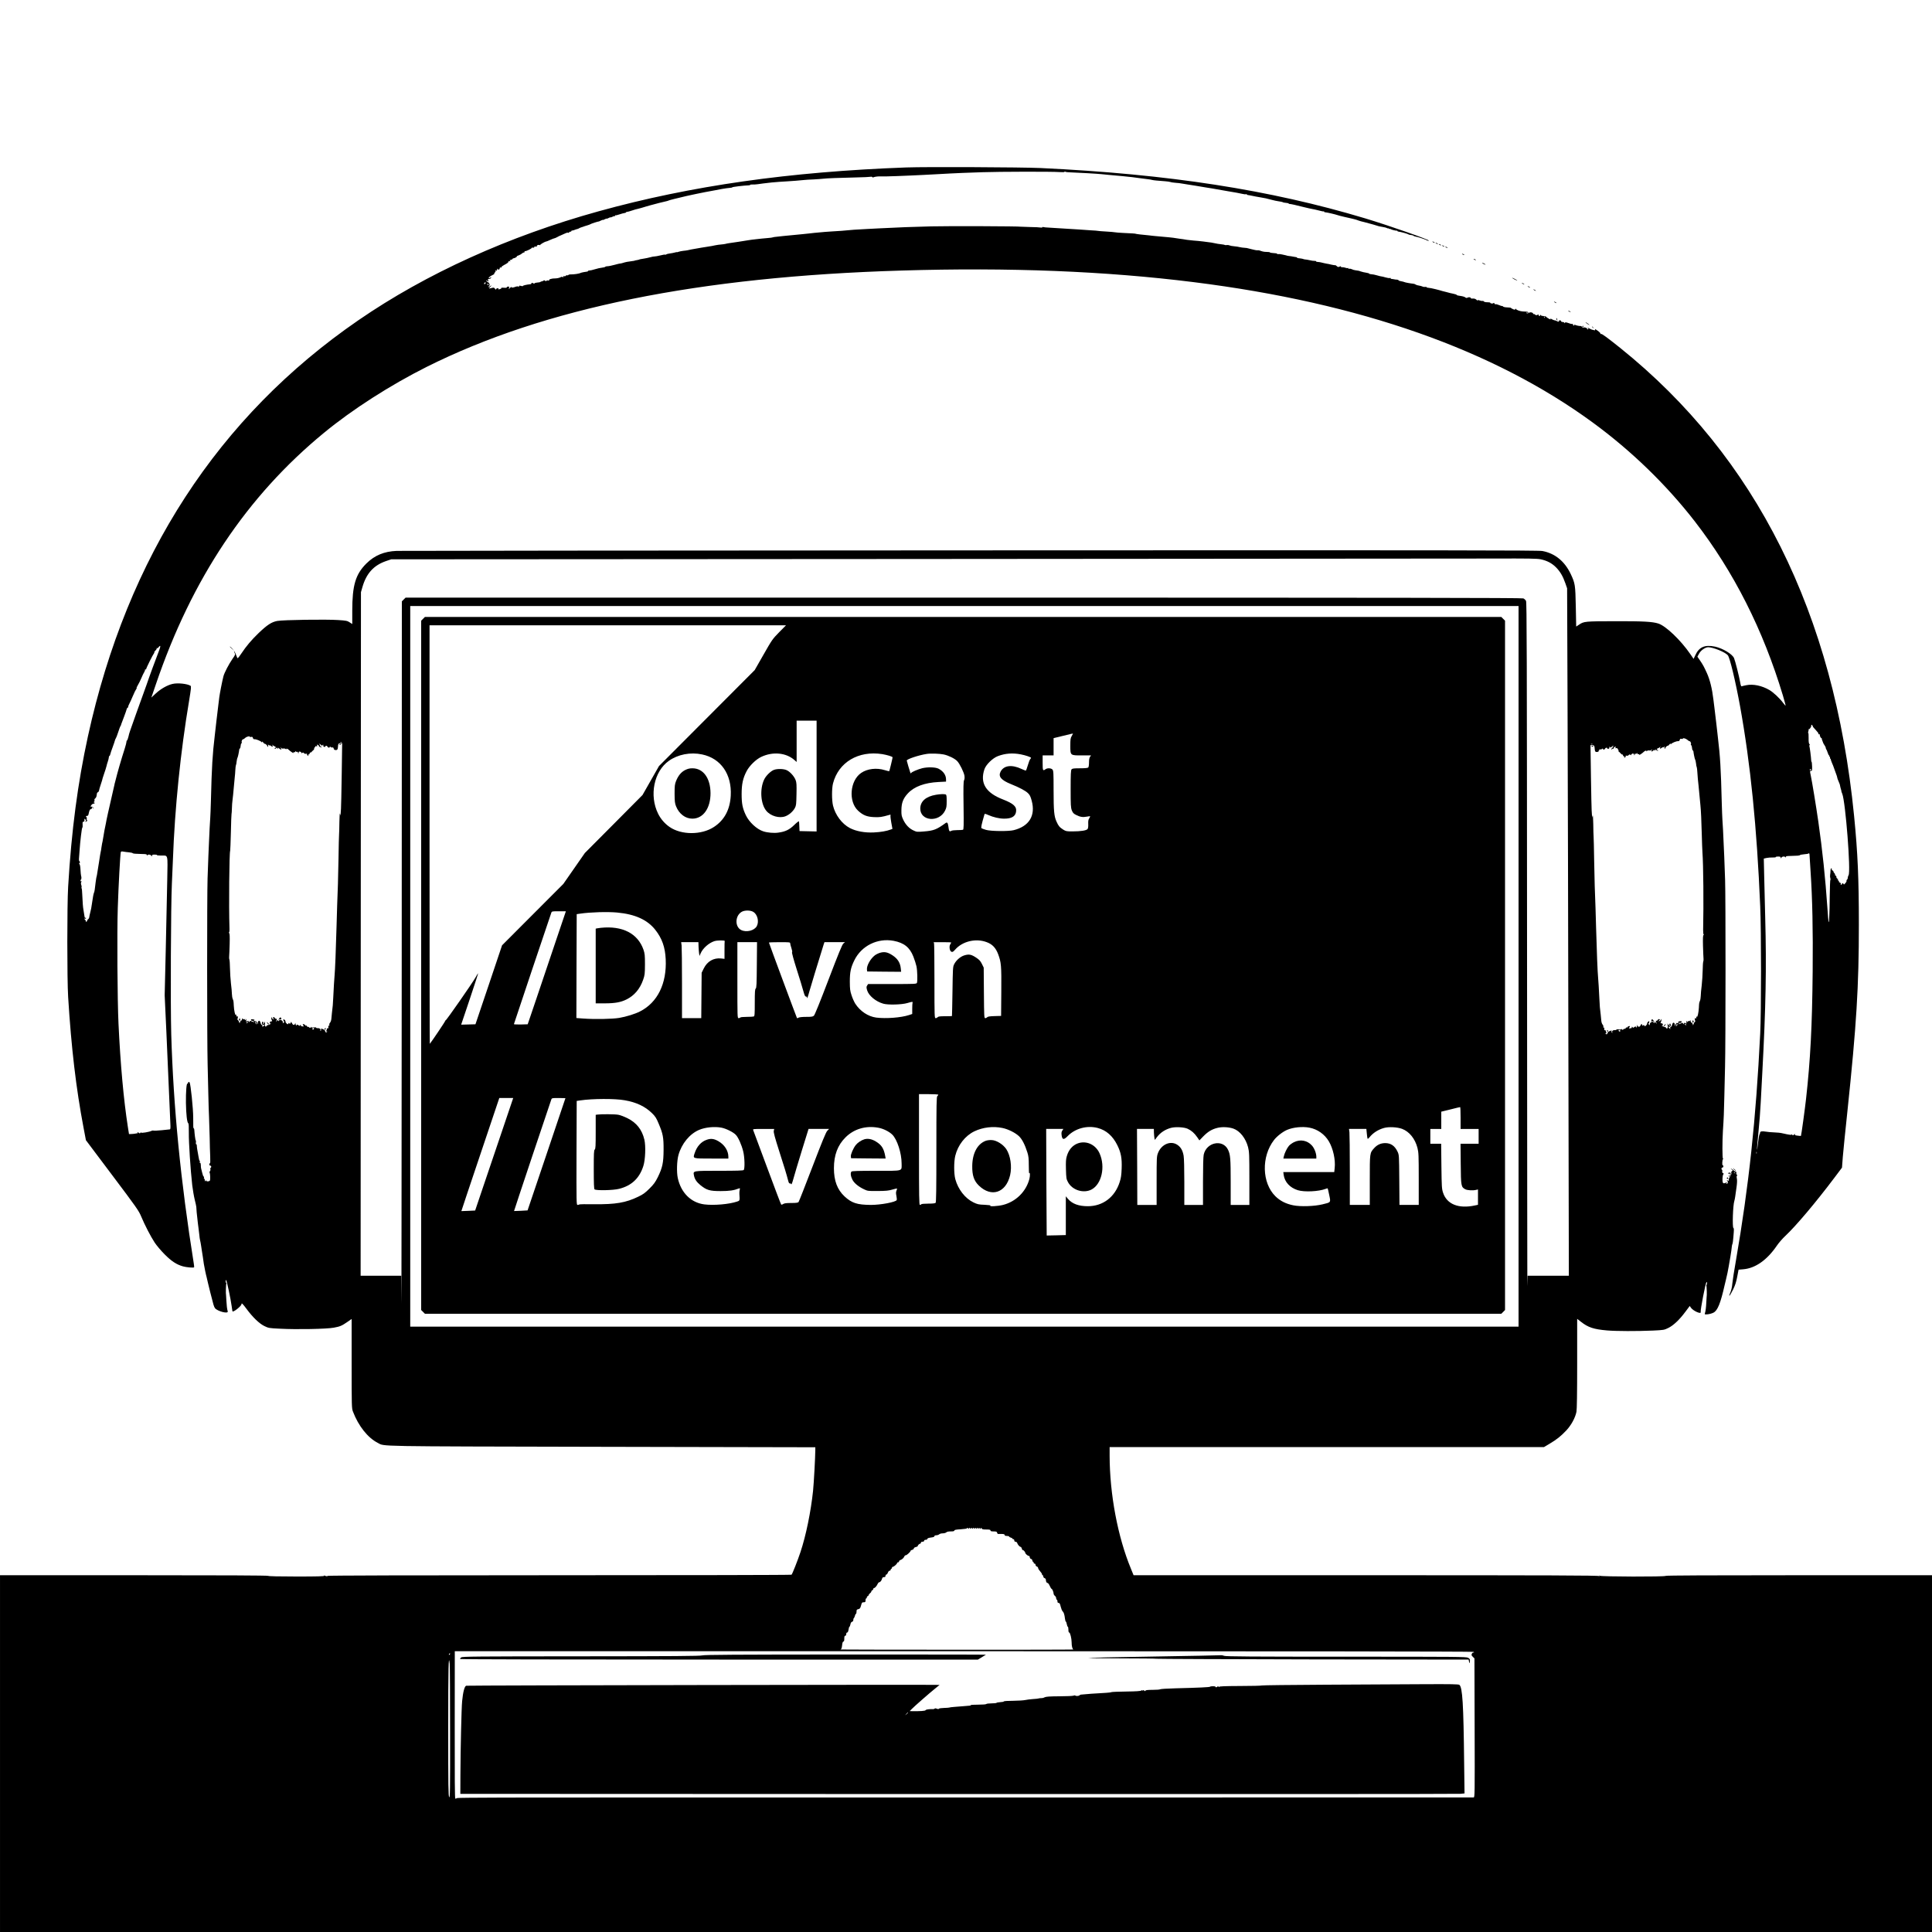<?xml version="1.0" standalone="no"?>
<!DOCTYPE svg PUBLIC "-//W3C//DTD SVG 20010904//EN"
 "http://www.w3.org/TR/2001/REC-SVG-20010904/DTD/svg10.dtd">
<svg version="1.0" xmlns="http://www.w3.org/2000/svg"
 width="3000pt" height="3000pt" viewBox="0 0 3000 3000"
 preserveAspectRatio="xMidYMid meet">
<g transform="translate(0,3000) scale(0.1,-0.1)"
fill="#000000" stroke="none">
<path d="M14075 27400 c-1814 -66 -3346 -284 -4780 -681 -1395 -386 -2679
-968 -3729 -1691 -2178 -1497 -3591 -3671 -4201 -6463 -158 -725 -255 -1458
-307 -2335 -17 -286 -17 -1432 0 -1710 49 -791 123 -1419 239 -2030 l37 -195
409 -544 c377 -501 412 -551 449 -640 55 -132 147 -310 210 -406 29 -44 97
-125 153 -181 107 -108 186 -160 286 -188 52 -15 164 -25 173 -15 2 2 0 29 -5
59 -203 1268 -317 2431 -350 3560 -13 448 -6 2011 10 2340 5 113 13 279 16
370 29 799 118 1678 252 2473 30 184 34 220 22 228 -50 32 -200 48 -280 29
-82 -19 -182 -76 -259 -147 l-70 -65 70 205 c557 1640 1414 2922 2608 3904
443 365 1033 743 1599 1027 1828 914 4225 1401 7373 1495 1671 51 3171 -9
4535 -180 2590 -324 4658 -1052 6200 -2182 598 -438 1141 -965 1581 -1532 605
-781 1063 -1686 1370 -2709 24 -82 43 -151 40 -153 -2 -2 -19 18 -39 44 -49
67 -152 164 -211 198 -118 69 -254 97 -361 75 -33 -7 -65 -14 -71 -17 -8 -3
-16 20 -23 64 -16 90 -76 329 -95 374 -26 62 -175 152 -294 178 -163 34 -252
-6 -312 -143 l-22 -47 -50 73 c-149 217 -381 439 -498 476 -91 29 -232 37
-665 36 -473 -1 -490 -2 -566 -54 l-44 -29 -6 307 c-7 340 -10 362 -78 507
-94 199 -244 322 -440 359 -62 12 -1416 13 -8879 10 -4844 -2 -8854 -6 -8912
-8 -196 -8 -344 -70 -471 -196 -168 -167 -219 -338 -219 -733 l0 -207 -40 26
c-36 24 -54 28 -177 36 -186 13 -856 3 -948 -14 -89 -17 -156 -61 -289 -188
-112 -108 -190 -200 -270 -320 -45 -66 -57 -79 -62 -64 -16 45 -43 104 -49
104 -3 0 1 -12 8 -27 13 -25 12 -30 -31 -91 -57 -81 -129 -219 -143 -275 -20
-79 -57 -269 -64 -325 -3 -32 -10 -86 -15 -122 -5 -36 -18 -148 -30 -250 -11
-102 -23 -201 -25 -220 -35 -292 -47 -484 -60 -1015 -3 -115 -8 -232 -10 -260
-2 -27 -7 -102 -10 -165 -3 -63 -7 -162 -10 -220 -6 -122 -11 -249 -22 -560
-9 -260 -9 -2510 1 -2890 3 -140 8 -349 11 -465 2 -115 7 -275 11 -355 3 -80
8 -224 10 -320 1 -96 5 -226 8 -288 3 -70 1 -110 -4 -107 -6 4 -10 -3 -10 -14
0 -12 7 -21 15 -21 17 0 21 -25 5 -35 -5 -3 -7 -12 -3 -20 3 -9 0 -22 -7 -30
-6 -8 -9 -19 -5 -25 9 -15 12 -108 4 -122 -4 -6 -19 -12 -32 -12 -14 -1 -23 2
-21 6 3 4 1 8 -5 8 -5 0 -12 -6 -14 -12 -3 -7 -6 0 -6 15 -1 16 -5 26 -10 23
-5 -4 -7 3 -4 14 3 11 1 20 -4 20 -6 0 -16 26 -23 58 -8 31 -15 64 -18 72 -2
8 -4 32 -4 52 -1 22 -5 35 -11 31 -6 -4 -8 2 -5 15 4 12 3 20 -2 17 -4 -2 -13
30 -19 73 -7 42 -15 88 -18 102 -3 14 -6 39 -7 57 0 17 -5 29 -10 26 -5 -3 -7
8 -4 26 2 17 1 31 -2 31 -6 0 -19 98 -23 165 0 11 -4 22 -9 25 -8 6 -8 9 -8
165 0 141 -39 519 -56 547 -9 14 -24 9 -24 -8 0 -8 -4 -13 -9 -10 -15 10 -26
-126 -24 -299 3 -176 17 -305 36 -317 8 -4 10 -55 9 -150 -2 -145 26 -573 53
-813 9 -71 26 -173 39 -225 13 -52 24 -102 24 -110 -1 -19 11 -144 18 -195 3
-22 5 -47 6 -55 0 -8 4 -40 9 -70 4 -30 11 -82 14 -115 3 -33 7 -67 10 -75 5
-19 14 -66 20 -109 3 -19 7 -46 9 -60 3 -14 10 -60 16 -101 6 -41 13 -88 15
-105 8 -50 34 -177 44 -209 5 -17 14 -58 21 -91 12 -53 52 -212 84 -331 6 -23
17 -48 24 -57 43 -51 211 -93 198 -49 -11 36 -17 90 -21 167 -2 44 -4 82 -5
85 -6 17 -2 169 5 180 5 7 4 11 -1 8 -5 -4 -9 7 -10 24 -1 18 2 26 8 20 10
-10 71 -296 84 -397 4 -33 9 -63 10 -67 1 -5 2 -13 3 -18 3 -29 141 79 141
110 0 24 20 4 80 -77 95 -128 195 -225 275 -264 64 -31 72 -33 243 -41 259
-14 725 -5 835 16 99 18 124 29 215 92 l62 43 0 -692 c0 -670 1 -694 20 -745
86 -226 231 -408 386 -487 113 -57 -117 -53 3475 -61 l3319 -7 0 -41 c-1 -116
-22 -507 -35 -635 -34 -324 -110 -696 -196 -953 -42 -127 -125 -337 -138 -350
-4 -5 -1628 -8 -3610 -8 -2252 0 -3600 -4 -3596 -10 6 -10 -28 -6 -47 6 -7 4
-8 3 -4 -4 5 -9 -102 -12 -428 -12 -279 0 -437 4 -441 10 -4 7 -710 10 -2086
10 l-2079 0 0 -2770 0 -2770 15000 0 15000 0 0 2770 0 2770 -2064 0 c-1366 0
-2067 -3 -2071 -10 -10 -16 -1007 -13 -1024 2 -11 11 -12 10 -6 -2 6 -12 5
-13 -6 -3 -10 10 -748 13 -3620 13 l-3607 0 -40 98 c-206 496 -331 1160 -332
1760 l0 132 3373 0 3372 0 84 50 c115 68 179 120 262 208 77 82 139 196 158
290 7 35 11 285 11 748 l0 695 58 -45 c113 -89 199 -117 407 -135 139 -12 465
-13 712 -2 167 8 174 9 239 41 79 39 172 126 266 253 l66 88 20 -29 c36 -49
160 -104 150 -65 -7 28 74 449 90 465 6 6 9 -2 8 -20 -1 -17 -5 -28 -10 -24
-5 3 -6 -1 -1 -8 7 -11 11 -163 5 -180 -1 -3 -3 -41 -5 -85 -4 -78 -10 -131
-22 -169 -5 -17 -1 -18 45 -14 27 3 67 14 88 25 65 33 110 145 175 433 6 25
15 62 20 83 11 39 36 161 43 207 3 14 14 79 25 145 11 66 21 136 22 155 2 19
6 40 10 45 4 6 10 51 14 100 11 133 11 139 1 147 -19 13 -7 357 14 418 4 14
11 45 14 70 3 25 12 89 20 142 9 62 11 111 6 135 -6 24 -5 42 2 50 7 9 7 13
-1 13 -7 0 -11 6 -10 13 3 25 -1 37 -15 37 -7 0 -19 7 -26 16 -8 8 -23 20 -34
25 -17 9 -17 7 3 -9 20 -16 21 -20 7 -25 -11 -5 -15 -15 -12 -32 3 -15 1 -23
-5 -19 -6 3 -9 0 -7 -7 1 -8 -6 -26 -16 -41 -10 -16 -16 -35 -12 -43 5 -13 2
-14 -17 -4 -18 9 -20 9 -9 -2 18 -19 15 -49 -5 -49 -15 0 -16 2 -3 10 19 12 8
13 -24 0 -21 -7 -27 -6 -34 8 -11 24 -6 110 7 126 9 10 8 15 -5 20 -10 4 -14
13 -11 26 3 11 1 23 -4 26 -15 9 -10 34 6 34 8 0 15 9 15 21 0 11 -4 18 -9 14
-13 -7 -9 88 4 97 7 5 6 8 -1 8 -11 0 -11 270 -1 430 12 172 18 315 22 530 3
129 8 339 11 465 10 352 10 2651 1 2900 -12 343 -16 442 -22 555 -3 58 -7 157
-10 220 -3 63 -8 138 -10 165 -2 28 -7 145 -10 260 -13 531 -25 723 -60 1015
-2 19 -14 118 -25 220 -12 102 -25 214 -30 250 -5 36 -12 90 -15 120 -19 163
-54 306 -101 409 -45 99 -59 125 -103 190 l-44 64 24 45 c27 53 98 102 143
102 79 -1 257 -73 304 -123 32 -34 120 -402 192 -797 161 -891 260 -1872 312
-3100 17 -393 17 -1647 0 -1980 -66 -1334 -177 -2369 -378 -3530 -26 -146 -50
-301 -54 -345 -6 -71 -17 -111 -45 -179 -6 -13 -5 -17 2 -13 6 4 30 46 54 94
32 65 49 117 64 198 l21 110 74 6 c187 16 369 144 520 366 29 43 89 112 133
153 161 150 471 517 761 902 l118 157 13 170 c8 94 39 406 70 693 143 1360
179 1944 179 2913 0 710 -17 1107 -74 1685 -311 3148 -1523 5573 -3631 7267
-199 159 -288 225 -299 218 -6 -4 -9 -2 -8 5 2 6 -18 27 -45 46 -32 24 -45 30
-40 18 5 -14 3 -16 -18 -10 -13 4 -28 8 -34 9 -5 2 -20 8 -32 15 -24 14 -45
16 -25 3 11 -7 10 -9 -3 -14 -9 -4 -13 -3 -10 3 8 13 -28 30 -54 25 -13 -2
-24 2 -27 10 -3 7 -13 13 -22 13 -21 -1 -60 7 -86 18 -13 5 -17 4 -12 -4 5 -8
2 -10 -8 -6 -9 3 -13 10 -10 15 3 5 -2 9 -10 9 -24 0 -23 0 -68 16 -33 11 -43
12 -50 2 -6 -10 -8 -10 -8 0 0 6 -11 12 -25 12 -14 0 -25 6 -25 13 0 7 -8 13
-19 13 -11 0 -17 -5 -14 -13 5 -13 -14 -10 -42 6 -5 3 -19 7 -30 8 -10 2 -30
11 -43 19 -14 9 -21 11 -18 5 4 -6 5 -11 3 -11 -11 0 -61 30 -67 40 -4 7 -24
13 -44 13 -20 1 -36 5 -36 9 0 4 -5 8 -10 8 -6 0 -9 -4 -8 -9 2 -5 -1 -9 -7
-10 -5 -1 -11 4 -11 9 -1 6 -2 12 -3 15 0 3 -10 1 -20 -5 -15 -7 -23 -6 -34 5
-8 8 -17 11 -21 8 -3 -3 -8 2 -12 11 -7 19 -60 22 -67 4 -3 -8 -6 -6 -6 5 -1
17 -7 18 -86 21 -42 2 -105 25 -105 39 0 8 -4 7 -9 -2 -7 -12 -13 -12 -40 0
-17 8 -31 16 -31 19 0 3 -26 6 -57 7 -31 1 -59 7 -63 13 -4 6 -11 10 -16 9 -5
-2 -27 5 -48 14 -22 10 -45 16 -52 13 -7 -3 -15 2 -19 11 -4 12 -9 13 -16 6
-11 -11 -49 -6 -49 7 0 4 -21 7 -46 7 -27 0 -49 5 -54 13 -4 7 -14 10 -21 8
-8 -3 -29 1 -47 8 -18 7 -30 9 -27 4 9 -15 0 -12 -23 9 -14 12 -33 17 -52 15
-17 -2 -30 0 -30 5 0 15 -31 21 -52 10 -15 -8 -24 -7 -36 4 -9 8 -43 18 -74
22 -32 3 -58 10 -58 15 0 5 -26 14 -57 20 -32 6 -65 14 -73 17 -8 3 -22 7 -30
8 -8 1 -35 8 -60 15 -25 7 -49 14 -55 16 -5 1 -30 7 -55 14 -45 12 -90 20
-122 23 -10 1 -18 5 -18 9 0 4 -10 5 -21 3 -12 -2 -30 0 -41 6 -10 5 -35 12
-55 15 -20 2 -42 9 -50 15 -7 6 -25 13 -40 14 -38 3 -130 20 -135 25 -5 3 -32
10 -65 16 -18 4 -31 9 -28 13 2 4 -8 8 -23 9 -15 0 -36 3 -47 6 -11 2 -28 5
-38 5 -10 1 -16 5 -13 10 4 5 -3 7 -13 4 -11 -3 -41 2 -68 10 -26 8 -55 15
-63 15 -8 0 -40 8 -70 17 -30 9 -70 17 -87 17 -18 1 -33 5 -33 9 0 4 -15 9
-32 12 -18 3 -44 8 -58 11 -14 4 -32 9 -40 11 -8 2 -15 4 -15 5 0 3 -38 10
-71 14 -17 2 -41 9 -53 16 -13 6 -32 10 -42 7 -12 -3 -17 -1 -12 6 4 6 1 8 -8
5 -8 -3 -25 -1 -39 5 -14 5 -35 9 -47 8 -13 -1 -23 3 -23 9 0 8 -6 8 -21 0
-17 -9 -25 -8 -41 7 -11 10 -22 17 -24 15 -2 -2 -30 2 -62 9 -31 8 -61 14 -67
14 -5 1 -23 4 -40 8 -16 4 -41 10 -55 13 -14 3 -37 7 -52 7 -14 1 -24 5 -22 9
2 4 -8 7 -23 7 -16 -1 -50 4 -78 11 -27 6 -57 11 -65 11 -8 0 -22 3 -30 6 -8
4 -28 8 -45 10 -16 2 -36 4 -42 5 -7 1 -13 4 -13 8 0 4 -6 7 -12 7 -7 0 -29 4
-48 8 -19 4 -48 9 -65 10 -16 2 -30 4 -30 5 0 1 -7 3 -15 5 -8 2 -35 8 -59 13
-24 6 -52 9 -62 7 -11 -2 -19 -1 -19 3 0 8 -6 9 -72 14 -21 1 -38 5 -38 8 0 6
-21 8 -83 10 -15 1 -42 7 -60 14 -18 8 -41 12 -52 10 -11 -2 -49 5 -85 15 -36
10 -72 19 -80 20 -56 4 -100 10 -117 15 -11 4 -46 9 -78 12 -31 2 -65 9 -75
14 -10 5 -28 7 -40 5 -13 -2 -27 -2 -33 2 -5 3 -26 7 -46 9 -20 2 -47 5 -61 8
-82 18 -110 22 -225 36 -49 6 -119 13 -155 15 -36 3 -81 8 -100 11 -19 4 -46
8 -60 10 -14 1 -41 5 -60 8 -92 14 -108 17 -155 21 -57 6 -147 14 -220 20 -27
2 -50 4 -50 5 0 1 -18 3 -40 5 -106 9 -210 22 -210 25 0 3 -71 8 -195 13 -58
3 -114 7 -125 10 -11 3 -74 8 -140 12 -66 4 -122 8 -125 10 -3 2 -55 6 -115 9
-61 4 -144 9 -185 13 -41 3 -100 7 -130 8 -30 1 -95 5 -145 9 -49 4 -129 9
-177 11 -48 2 -91 6 -97 9 -5 4 -12 2 -16 -3 -3 -5 -15 -7 -28 -4 -12 3 -87 7
-167 8 -80 2 -145 4 -145 5 0 7 -1112 12 -1385 5 -261 -6 -545 -17 -790 -30
-69 -4 -156 -8 -195 -10 -187 -10 -282 -16 -305 -20 -22 -4 -150 -13 -275 -20
-37 -2 -118 -8 -250 -21 -27 -2 -63 -6 -80 -9 -16 -2 -59 -7 -95 -10 -62 -5
-213 -20 -310 -30 -25 -3 -69 -8 -99 -11 -30 -2 -58 -7 -63 -10 -4 -3 -38 -7
-75 -10 -38 -3 -81 -7 -98 -9 -16 -2 -57 -7 -90 -10 -33 -3 -85 -10 -115 -15
-65 -11 -250 -40 -300 -46 -19 -3 -44 -7 -55 -11 -11 -3 -40 -7 -65 -9 -25 -1
-70 -8 -100 -14 -30 -7 -66 -14 -80 -15 -14 -2 -38 -6 -55 -9 -16 -3 -48 -8
-70 -11 -35 -5 -68 -11 -165 -29 -14 -3 -36 -8 -50 -11 -14 -3 -46 -8 -72 -10
-26 -3 -59 -10 -73 -15 -14 -5 -25 -8 -25 -5 0 2 -15 -1 -32 -6 -18 -5 -53
-12 -78 -15 -24 -3 -50 -9 -56 -15 -6 -5 -14 -6 -17 -3 -3 3 -36 -2 -74 -12
-37 -9 -77 -16 -88 -16 -11 1 -42 -5 -70 -13 -27 -7 -70 -17 -95 -20 -53 -8
-75 -13 -75 -16 0 -1 -9 -3 -20 -5 -27 -4 -60 -12 -60 -14 0 -1 -16 -3 -35 -5
-54 -6 -102 -15 -140 -28 -19 -6 -38 -10 -42 -9 -4 1 -42 -8 -85 -20 -43 -12
-93 -22 -110 -22 -18 -1 -33 -4 -33 -8 0 -5 -29 -12 -103 -23 -12 -2 -44 -11
-71 -19 -27 -9 -60 -16 -73 -16 -12 0 -23 -4 -23 -8 0 -5 -6 -9 -12 -9 -23 -2
-93 -15 -100 -20 -20 -12 -105 -25 -155 -24 -18 1 -35 -4 -38 -9 -4 -6 -11 -8
-16 -4 -6 3 -20 -2 -31 -13 -12 -10 -18 -12 -14 -6 5 9 2 11 -8 7 -9 -3 -13
-11 -9 -18 4 -8 3 -8 -6 0 -10 9 -20 8 -44 -4 -17 -8 -51 -15 -76 -15 -53 1
-104 -15 -95 -29 4 -6 -2 -8 -14 -4 -11 4 -23 2 -27 -4 -5 -8 -11 -7 -22 1 -9
8 -17 9 -21 3 -4 -5 -16 -11 -27 -12 -11 -2 -22 -7 -25 -10 -3 -4 -23 -8 -44
-9 -22 -1 -42 -7 -45 -12 -4 -6 -12 -6 -21 -1 -20 13 -31 12 -27 -1 1 -6 -9
-12 -23 -13 -52 -5 -110 -18 -110 -26 0 -5 -13 -5 -30 0 -25 7 -30 6 -31 -8 0
-9 -3 -12 -5 -6 -5 11 -30 10 -64 -4 -26 -10 -50 -10 -50 1 0 5 -10 -1 -21
-14 -21 -24 -21 -24 -15 -1 6 18 3 22 -13 22 -12 0 -21 -5 -21 -11 0 -7 -17
-10 -45 -7 -34 2 -45 0 -45 -11 0 -8 -3 -11 -7 -8 -3 4 -13 1 -21 -6 -10 -7
-13 -8 -9 -1 4 7 -1 14 -12 17 -12 3 -22 -1 -26 -11 -5 -13 -8 -12 -20 6 -13
17 -20 19 -47 11 -48 -13 -54 -11 -30 11 12 12 22 24 22 27 0 3 -8 -1 -18 -10
-25 -22 -39 -22 -19 1 13 15 14 20 2 42 -8 14 -14 21 -15 17 0 -10 -30 19 -30
29 0 5 5 3 12 -4 16 -16 33 -15 19 1 -13 16 -5 27 20 27 9 0 20 8 24 18 5 14
4 15 -6 5 -7 -7 -19 -13 -26 -13 -20 0 17 34 55 49 17 7 30 17 27 21 -3 4 2
13 10 20 8 7 13 16 10 20 -3 5 0 12 6 16 8 5 9 3 4 -6 -5 -9 -4 -11 3 -6 7 4
12 15 12 24 0 14 2 14 9 3 11 -16 31 -6 31 16 0 9 6 13 15 9 8 -3 14 0 12 6
-1 7 17 21 40 33 52 26 74 45 68 55 -3 5 5 6 17 3 18 -4 20 -2 9 5 -12 9 -10
12 12 17 15 4 27 11 27 16 0 5 8 9 18 9 18 1 63 30 46 30 -5 1 8 7 28 14 20 7
44 21 53 30 9 9 23 16 31 16 8 0 12 5 9 10 -3 6 1 10 9 10 22 0 106 42 101 50
-3 4 7 6 20 4 14 -1 23 2 19 7 -5 8 17 14 39 10 5 -1 6 3 3 8 -8 12 30 25 46
15 7 -4 10 -4 6 1 -7 7 74 54 94 55 4 0 32 11 62 25 30 14 59 25 65 25 6 0 26
9 46 20 19 11 38 20 43 21 4 1 33 14 65 29 31 15 57 22 57 17 0 -6 8 -3 18 6
10 10 22 14 25 10 4 -3 7 -1 7 5 0 7 6 12 14 12 8 0 27 5 43 12 15 6 33 12 38
12 6 1 19 6 30 13 11 6 22 11 25 11 3 0 17 5 31 10 14 6 45 16 70 23 24 7 46
16 49 19 5 6 123 44 128 41 1 -1 16 6 32 14 17 9 30 13 30 10 0 -3 14 1 30 10
17 9 30 13 30 10 0 -3 14 1 30 10 17 9 30 13 30 10 0 -3 13 1 29 9 16 9 31 12
35 9 3 -4 6 0 6 7 0 7 3 11 6 7 3 -3 31 3 62 14 31 11 67 20 79 21 13 2 23 6
23 10 0 4 7 8 15 8 9 0 44 9 78 21 34 12 73 23 87 25 14 3 41 10 60 16 31 10
55 17 70 21 3 0 34 9 70 20 72 20 212 56 249 63 14 3 29 8 34 11 5 3 46 14 91
25 44 10 88 21 96 23 23 7 153 36 175 40 11 2 43 8 70 15 45 10 219 44 285 55
14 2 63 12 110 21 47 8 102 16 123 17 20 1 37 5 37 8 0 7 164 27 263 32 9 1
17 4 17 7 0 4 16 6 35 5 19 -1 56 1 82 5 44 7 109 15 218 27 50 5 170 14 250
18 59 3 169 12 249 20 22 3 89 7 148 9 58 3 126 8 150 11 54 7 251 14 513 20
110 2 210 7 222 10 12 3 25 0 28 -5 4 -6 12 -7 18 -3 11 7 65 15 97 14 45 -2
169 1 270 5 63 3 162 7 220 9 58 2 143 6 190 9 47 2 132 7 190 10 58 3 157 9
220 12 63 4 151 8 195 9 44 2 184 7 310 11 263 9 1081 11 1198 2 45 -3 77 -2
77 4 0 5 6 6 13 1 6 -4 39 -9 72 -9 101 -3 433 -22 485 -28 19 -3 64 -7 100
-10 36 -3 94 -9 130 -12 36 -3 81 -7 100 -9 94 -9 222 -23 265 -31 33 -5 95
-13 140 -18 17 -2 41 -6 55 -10 23 -6 73 -11 208 -21 29 -2 63 -7 75 -11 12
-4 38 -9 57 -10 19 -1 37 -3 40 -4 3 -1 9 -2 13 -1 4 1 38 -4 75 -10 37 -7 78
-13 92 -15 14 -1 66 -10 115 -18 50 -9 119 -20 155 -26 36 -5 81 -13 100 -16
95 -16 144 -25 245 -43 61 -10 124 -21 140 -24 17 -3 52 -10 79 -16 27 -7 55
-10 63 -7 7 3 13 2 13 -3 0 -4 6 -8 13 -9 12 -1 36 -5 122 -23 28 -5 66 -12
85 -15 40 -5 103 -19 175 -39 28 -8 73 -17 100 -21 28 -4 55 -9 60 -12 11 -7
28 -10 68 -14 15 -1 27 -5 27 -8 0 -4 7 -7 15 -7 18 0 101 -18 225 -50 52 -13
111 -26 130 -29 19 -3 65 -13 102 -23 37 -11 69 -16 72 -13 3 3 6 1 6 -4 0 -6
10 -11 23 -11 27 -2 155 -32 182 -42 11 -5 63 -18 115 -30 52 -11 104 -23 115
-26 11 -4 31 -8 44 -11 13 -3 38 -11 55 -18 17 -7 58 -18 91 -25 33 -8 96 -25
140 -38 96 -30 88 -28 150 -38 28 -4 56 -12 63 -17 6 -6 12 -7 12 -3 0 4 7 2
15 -5 8 -7 15 -9 15 -5 0 4 6 3 13 -2 12 -10 85 -28 100 -25 4 1 7 -2 7 -6 0
-4 8 -8 18 -9 25 -1 146 -35 152 -42 3 -3 12 -7 20 -7 30 -3 55 -9 60 -16 3
-4 18 -9 34 -12 41 -7 159 -47 173 -58 7 -5 20 -8 30 -6 35 7 -607 232 -991
348 -1475 443 -3051 687 -5041 781 -291 13 -1775 20 -2080 9z m-6535 -1795 c0
-8 -7 -15 -15 -15 -13 0 -14 3 -3 15 16 18 18 18 18 0z m50 -25 c0 -5 -7 -7
-15 -4 -8 4 -15 8 -15 10 0 2 7 4 15 4 8 0 15 -4 15 -10z m16130 -440 c0 -5
-2 -10 -4 -10 -3 0 -8 5 -11 10 -3 6 -1 10 4 10 6 0 11 -4 11 -10z m268 -75
c-3 -3 -9 2 -12 12 -6 14 -5 15 5 6 7 -7 10 -15 7 -18z m-63 -3750 c97 -21
171 -59 236 -124 65 -66 107 -137 145 -246 l28 -80 7 -1890 c4 -1039 10 -3441
13 -5337 l7 -3448 -320 0 -320 0 -4 -157 c-1 -87 -4 2264 -5 5225 -2 4636 -4
5387 -16 5411 -8 15 -26 32 -41 39 -20 9 -1994 12 -8691 12 l-8666 0 -29 -29
-29 -29 -2 -5649 c-2 -3106 -4 -5462 -5 -5235 l-3 412 -315 0 -315 0 2 5308 3
5307 22 76 c61 215 176 341 368 407 l80 27 8215 5 c4518 3 8519 6 8890 7 564
2 686 0 745 -12z m-345 -6320 l0 -5595 -8605 0 -8605 0 0 5595 0 5595 8605 0
8605 0 0 -5595z m-21112 4898 c-47 -121 -156 -417 -193 -528 -19 -55 -55 -156
-81 -225 -25 -69 -59 -161 -74 -205 -16 -44 -47 -132 -69 -195 -23 -63 -43
-124 -46 -135 -13 -60 -28 -105 -35 -105 -4 0 -7 -8 -6 -17 0 -10 -11 -56 -26
-103 -59 -184 -114 -374 -143 -493 -2 -10 -6 -26 -9 -35 -3 -9 -8 -28 -10 -42
-3 -14 -10 -43 -15 -65 -78 -339 -111 -488 -116 -525 -1 -8 -5 -28 -9 -45 -11
-50 -16 -76 -32 -174 -8 -52 -17 -97 -19 -100 -1 -3 -6 -31 -10 -61 -4 -30 -8
-57 -10 -60 -2 -3 -15 -82 -29 -176 -15 -94 -29 -181 -31 -193 -3 -11 -7 -31
-10 -43 -3 -13 -7 -43 -10 -68 -12 -110 -18 -146 -25 -160 -4 -8 -10 -33 -14
-55 -6 -43 -25 -158 -30 -190 -2 -11 -9 -40 -15 -65 -7 -25 -13 -56 -15 -69
-1 -13 -9 -29 -19 -36 -9 -6 -14 -14 -12 -17 3 -3 -2 -11 -12 -19 -9 -8 -14
-9 -10 -2 4 6 0 18 -8 26 -17 17 -20 31 -6 22 5 -3 13 -1 16 5 4 6 1 9 -7 8
-7 -2 -14 4 -14 12 -1 8 -3 18 -4 23 -1 4 -3 15 -4 25 -1 9 -6 37 -10 62 -8
43 -13 103 -20 258 -1 39 -5 75 -9 78 -3 3 -3 11 -1 18 3 7 1 24 -5 37 -6 16
-5 32 1 43 8 14 7 17 -1 12 -6 -4 -11 -1 -11 8 0 8 4 17 8 20 8 4 8 41 1 56
-3 7 -7 53 -11 120 -2 33 -9 60 -18 68 -8 8 -9 11 -2 7 8 -4 12 1 12 14 0 12
-4 21 -8 21 -5 0 -7 15 -6 33 2 17 6 72 9 122 9 145 35 360 43 363 5 1 7 23 5
47 -3 35 0 45 12 45 15 0 19 11 15 39 -1 10 3 9 16 -3 14 -15 15 -19 3 -27 -8
-5 -9 -9 -4 -9 19 0 38 17 27 24 -6 4 -9 13 -5 21 3 9 0 22 -7 30 -10 12 -9
15 9 15 15 0 22 8 26 28 12 57 21 77 35 77 8 0 16 6 16 13 3 25 6 27 15 7 l9
-20 -3 20 c-2 13 -9 20 -24 19 -21 -1 -21 0 -6 22 8 13 24 24 34 24 11 0 19 5
19 10 0 6 -6 10 -12 10 -9 0 -9 3 1 9 8 5 11 16 8 25 -4 9 1 21 11 28 9 7 19
24 21 38 2 14 4 31 6 39 1 8 8 17 16 20 8 3 15 15 17 26 1 11 9 38 16 60 31
94 37 115 40 132 2 10 11 36 19 58 20 57 37 111 42 133 2 11 10 41 19 66 9 26
16 55 16 66 0 10 4 20 9 22 6 2 12 14 14 28 3 14 19 63 37 110 17 47 33 93 35
104 2 10 8 23 13 30 5 6 22 49 37 96 15 47 31 90 35 95 5 6 8 12 9 15 0 6 1
10 47 130 20 52 38 105 41 118 3 12 9 22 14 22 5 0 9 7 9 15 0 8 8 29 18 47
10 18 35 73 56 123 20 49 45 98 54 109 9 11 11 16 4 12 -7 -4 1 16 18 44 17
28 42 79 56 113 14 34 34 76 45 93 10 17 15 35 11 39 -4 5 -1 5 6 1 7 -4 12
-2 12 6 0 14 104 224 122 245 6 7 7 13 4 13 -4 0 -1 7 6 15 31 34 36 43 30 51
-4 4 -2 4 5 0 7 -4 18 2 25 14 7 11 18 20 24 20 7 0 0 -30 -18 -77z m25686
-1183 c1 -2 20 -24 43 -48 24 -24 42 -49 40 -55 -1 -7 4 -11 11 -9 6 1 11 -1
10 -5 -4 -14 13 -53 23 -53 5 0 8 -3 7 -7 -1 -5 3 -19 9 -33 6 -14 12 -29 13
-35 1 -5 11 -22 21 -37 10 -14 19 -32 19 -40 0 -8 4 -18 8 -23 5 -6 15 -29 22
-52 7 -24 17 -43 22 -43 5 0 6 -4 3 -10 -3 -5 -1 -10 5 -10 7 0 10 -7 6 -15
-3 -8 -1 -15 4 -15 6 0 9 -3 8 -7 -2 -5 6 -28 16 -53 11 -25 20 -47 21 -50 0
-3 13 -36 27 -75 27 -70 37 -104 38 -117 0 -4 9 -28 20 -53 11 -25 20 -49 20
-53 2 -15 12 -58 17 -72 4 -8 6 -18 5 -22 -1 -4 5 -23 14 -43 51 -124 136
-1216 98 -1266 -6 -8 -11 -25 -12 -38 0 -13 -6 -27 -13 -31 -6 -4 -9 -12 -6
-17 3 -5 -5 -22 -19 -38 -13 -15 -24 -23 -24 -18 0 6 -7 13 -15 17 -8 3 -14 0
-12 -6 1 -6 -4 -13 -12 -16 -10 -3 -12 0 -8 11 4 10 -1 18 -14 22 -10 4 -17
10 -14 15 3 5 -3 13 -12 19 -14 8 -15 11 -3 11 10 1 8 4 -6 13 -12 7 -20 20
-19 29 2 9 -4 19 -12 22 -8 3 -12 10 -9 15 3 5 -1 14 -9 21 -8 7 -15 18 -15
25 0 7 -7 16 -16 19 -9 3 -14 12 -11 19 3 8 0 14 -7 14 -6 0 -12 -16 -12 -36
0 -20 -3 -49 -6 -66 -3 -16 -1 -40 3 -52 5 -13 5 -23 1 -23 -4 0 -8 -114 -10
-253 -1 -138 -4 -277 -7 -307 -2 -30 -4 -66 -4 -79 -1 -13 -3 -22 -6 -19 -3 2
-12 106 -20 229 -31 453 -77 891 -140 1329 -36 249 -96 616 -119 725 -13 62
-13 65 6 65 17 0 18 7 16 70 -1 39 -5 70 -8 70 -3 0 -5 10 -6 23 -2 49 -22
206 -29 225 -2 6 0 12 6 12 6 0 4 6 -4 14 -10 11 -14 37 -13 95 1 45 -2 81 -6
81 -4 0 -3 11 2 24 5 13 6 27 2 32 -4 4 -2 4 4 1 6 -3 18 7 28 24 9 16 14 29
11 29 -3 0 -3 5 1 11 4 8 10 5 17 -7 6 -11 11 -21 11 -24z m-24274 -152 c0 -3
9 -4 21 -1 15 4 22 0 26 -16 4 -15 12 -21 27 -20 24 2 98 -28 108 -45 5 -7 8
-6 8 4 0 10 5 7 16 -8 8 -12 21 -22 27 -22 17 0 47 -36 39 -46 -4 -4 -2 -4 5
0 7 4 9 14 6 24 -6 15 -5 15 10 3 9 -7 17 -10 17 -6 0 5 8 1 18 -8 22 -20 37
-11 20 12 -10 12 -8 12 8 -1 11 -10 26 -18 32 -18 7 0 12 -7 12 -15 0 -8 -5
-15 -12 -15 -6 0 -9 -2 -6 -5 9 -10 38 7 32 19 -3 6 2 2 10 -8 12 -15 16 -16
16 -5 1 12 2 12 13 -1 14 -17 37 -24 37 -11 0 5 -6 12 -12 14 -10 4 -10 6 -1
6 6 1 14 -3 17 -8 3 -5 15 -7 26 -4 11 3 28 -1 37 -8 11 -9 14 -10 9 -2 -9 16
24 6 39 -11 17 -18 78 -60 71 -47 -5 7 1 11 14 11 14 0 19 4 14 13 -6 8 -3 8
9 -1 9 -8 22 -10 28 -6 7 4 9 3 5 -4 -3 -6 -1 -14 5 -18 8 -4 9 -3 5 4 -4 7
-2 12 4 12 6 0 9 4 6 9 -4 5 5 4 18 -2 13 -7 22 -16 18 -22 -3 -5 1 -4 10 3
12 10 18 9 28 -3 8 -9 21 -13 33 -9 12 4 17 2 13 -4 -3 -5 2 -16 11 -23 15
-12 16 -12 10 4 -4 11 -3 16 4 12 6 -4 13 2 16 14 3 11 9 19 13 16 5 -3 17 6
28 20 11 13 21 22 24 20 2 -2 5 6 5 18 1 12 7 23 13 25 5 2 8 7 5 12 -3 4 4 6
15 3 16 -4 19 -2 14 12 -6 15 -4 16 15 6 12 -7 19 -17 15 -24 -4 -7 -4 -9 1
-5 4 4 14 3 22 -3 9 -9 13 -8 13 0 0 6 -4 11 -10 11 -5 0 -10 6 -10 14 0 8 -6
17 -12 19 -9 4 -10 6 -1 6 6 1 19 -6 28 -16 14 -14 18 -14 26 -2 7 11 9 9 9
-8 0 -15 6 -21 19 -20 11 0 17 5 15 9 -3 4 2 8 11 8 8 0 18 -7 21 -15 7 -17
34 -20 34 -4 0 8 5 8 15 -1 8 -7 22 -10 30 -6 9 3 13 2 10 -4 -3 -6 -1 -10 5
-10 6 0 9 -4 6 -9 -8 -12 22 -23 43 -16 10 3 17 18 18 41 3 53 9 64 39 64 l27
0 -7 -487 c-4 -269 -9 -506 -11 -528 -1 -22 -4 -56 -5 -75 l-2 -35 -8 30 c-5
18 -8 -33 -10 -130 -1 -88 -3 -173 -5 -190 -2 -16 -6 -190 -9 -385 -6 -316
-10 -473 -21 -730 -1 -41 -6 -181 -9 -310 -10 -366 -23 -689 -31 -770 -5 -47
-13 -189 -20 -332 -5 -116 -8 -142 -21 -248 -4 -30 -8 -72 -9 -93 -2 -21 -11
-47 -20 -57 -10 -11 -15 -26 -11 -35 3 -9 2 -13 -4 -10 -9 5 -15 -15 -11 -37
0 -5 -5 -7 -12 -5 -6 1 -12 -5 -12 -13 0 -8 -4 -21 -9 -29 -6 -10 -5 -12 2 -7
7 4 12 2 12 -3 0 -6 -7 -11 -15 -11 -8 0 -15 6 -15 14 0 16 -17 31 -47 40 -18
6 -22 4 -17 -7 3 -8 0 -18 -7 -23 -8 -4 -10 -3 -5 5 12 18 -11 39 -39 35 -14
-1 -25 2 -25 8 0 6 -16 7 -40 4 -30 -4 -39 -2 -35 7 4 6 0 5 -7 -4 -11 -14
-15 -14 -26 -2 -7 7 -17 11 -22 8 -4 -3 -11 2 -14 11 -3 8 -10 12 -16 9 -5 -3
-10 -2 -10 3 0 11 -30 25 -38 17 -3 -2 1 -11 8 -20 11 -13 9 -15 -13 -13 -14
1 -25 5 -25 8 2 18 -4 23 -12 10 -7 -12 -12 -12 -22 -2 -15 15 -42 16 -32 0 4
-7 3 -8 -4 -4 -7 4 -13 17 -13 29 -1 16 -3 17 -6 5 -7 -28 -33 -30 -45 -3 -6
14 -15 25 -20 25 -5 0 -7 -4 -4 -9 3 -5 -1 -11 -9 -15 -8 -3 -15 0 -15 7 0 7
-5 4 -11 -5 -9 -17 -11 -17 -31 1 -11 11 -18 24 -15 28 3 5 -3 17 -14 26 -18
16 -19 16 -19 -2 0 -11 5 -21 11 -23 7 -2 4 -10 -7 -18 -15 -13 -17 -13 -12 0
9 28 -48 62 -59 34 -5 -13 -7 -13 -14 -2 -6 10 -12 9 -24 -7 -16 -20 -16 -20
-6 2 14 28 14 33 -3 33 -8 0 -16 7 -20 15 -3 8 -12 12 -21 9 -14 -6 -13 -8 2
-20 17 -12 17 -13 -1 -10 -11 1 -23 11 -27 22 -7 18 -8 18 -8 1 -1 -10 4 -27
9 -38 9 -16 7 -19 -10 -19 -13 0 -20 -7 -20 -20 0 -14 5 -18 18 -15 9 3 4 -1
-13 -9 -16 -8 -36 -15 -42 -16 -7 0 -13 -4 -13 -10 0 -5 -7 -10 -14 -10 -12 0
-14 11 -11 48 3 30 2 38 -3 23 -8 -25 -32 -41 -32 -21 0 6 5 8 13 4 7 -5 6 -1
-3 10 -13 17 -14 17 -21 -1 -8 -22 7 -44 27 -36 20 7 17 -1 -6 -22 -16 -15
-20 -15 -15 -3 4 9 0 18 -8 21 -9 3 -18 19 -22 36 -4 17 -13 31 -20 31 -15 0
-28 -27 -19 -41 3 -5 3 -9 -1 -9 -3 0 -10 12 -15 26 -6 14 -14 22 -20 19 -5
-3 -15 -3 -21 1 -8 5 -8 9 1 14 7 5 -2 9 -23 12 -32 3 -35 2 -25 -15 6 -13 13
-16 17 -9 4 7 12 3 20 -11 13 -20 13 -21 -2 -8 -10 7 -17 10 -17 6 0 -4 -7 -1
-16 6 -14 11 -18 10 -31 -6 -11 -13 -14 -15 -10 -4 6 18 -23 22 -36 5 -5 -6
-7 -2 -4 11 3 13 0 26 -5 30 -7 3 -8 1 -4 -5 4 -7 2 -12 -3 -12 -6 0 -11 5
-11 11 0 5 -5 7 -11 3 -6 -3 -15 0 -20 7 -7 11 -9 11 -9 -3 0 -9 -9 -24 -21
-32 -13 -9 -18 -19 -14 -27 5 -8 4 -10 -3 -5 -7 4 -12 13 -12 20 0 8 -7 19
-15 26 -10 8 -12 17 -7 22 6 6 7 19 4 30 -4 15 -7 17 -13 6 -6 -9 -9 -6 -9 12
0 17 -3 21 -9 12 -9 -15 -27 65 -31 143 -3 66 -4 75 -17 105 -6 14 -11 48 -12
75 0 28 -7 102 -15 165 -7 63 -14 169 -15 234 -1 66 -5 126 -9 135 -4 9 -6 30
-4 46 2 17 5 104 8 194 3 124 1 167 -9 173 -6 4 -7 8 -2 8 7 0 10 29 8 78 -11
326 -3 1168 11 1191 2 3 7 132 11 286 3 153 8 282 10 285 2 4 5 43 6 87 1 45
5 105 10 135 4 29 13 114 19 188 6 74 14 151 16 170 3 19 6 65 8 101 2 37 6
71 9 76 4 6 9 31 11 57 3 25 9 54 15 63 7 15 23 93 26 126 0 4 5 11 10 15 6 4
11 23 12 42 1 19 6 36 12 38 6 2 9 8 5 13 -8 14 6 49 19 49 7 0 23 10 36 23
22 20 71 31 71 15z m22320 -45 c14 -13 30 -23 37 -23 13 0 27 -35 19 -49 -4
-5 -1 -11 5 -13 6 -2 11 -19 12 -38 1 -19 7 -38 12 -42 6 -4 10 -11 10 -15 3
-33 19 -111 26 -126 6 -9 12 -38 15 -63 2 -26 7 -51 11 -57 3 -5 7 -39 9 -76
2 -36 6 -84 8 -106 3 -22 8 -69 11 -105 10 -115 25 -264 29 -305 8 -71 16
-245 21 -450 3 -110 7 -234 10 -275 15 -203 20 -809 11 -1212 0 -40 3 -68 9
-68 5 0 4 -4 -2 -8 -10 -6 -12 -49 -9 -173 3 -90 6 -177 8 -194 2 -16 0 -37
-4 -46 -4 -9 -8 -69 -9 -135 -1 -65 -8 -171 -15 -234 -8 -63 -15 -137 -15
-165 -1 -27 -6 -61 -12 -75 -13 -30 -14 -39 -17 -105 -4 -78 -22 -158 -31
-143 -6 9 -9 5 -9 -12 0 -18 -3 -21 -9 -12 -6 11 -9 9 -13 -6 -3 -11 -2 -24 4
-30 5 -5 3 -14 -7 -22 -8 -7 -15 -18 -15 -26 0 -7 -5 -16 -12 -20 -7 -5 -8 -3
-3 5 4 8 -1 18 -14 27 -12 8 -21 23 -21 32 0 14 -2 14 -9 3 -5 -7 -14 -10 -20
-7 -6 4 -11 2 -11 -3 0 -6 -5 -11 -11 -11 -5 0 -7 5 -3 12 4 6 3 8 -4 5 -5 -4
-8 -17 -5 -30 3 -13 1 -17 -4 -11 -13 17 -42 13 -36 -5 4 -11 1 -9 -10 4 -13
16 -17 17 -31 6 -9 -7 -16 -10 -16 -6 0 4 -7 1 -17 -6 -15 -13 -15 -12 -2 8 8
14 16 18 20 11 4 -7 11 -4 17 9 10 17 7 18 -25 15 -21 -3 -30 -7 -23 -12 9 -5
9 -9 1 -14 -6 -4 -16 -4 -21 -1 -6 3 -14 -5 -20 -19 -5 -14 -12 -26 -15 -26
-4 0 -4 4 -1 9 9 14 -4 41 -19 41 -7 0 -16 -14 -20 -31 -4 -17 -13 -33 -22
-36 -8 -3 -12 -12 -9 -19 8 -20 2 -17 -20 8 -16 18 -17 20 -2 15 21 -8 37 13
29 36 -7 18 -8 18 -21 1 -9 -11 -10 -15 -2 -10 7 4 12 2 12 -4 0 -20 -24 -4
-32 21 -5 15 -6 7 -3 -23 3 -37 1 -48 -11 -48 -7 0 -14 5 -14 10 0 6 -6 10
-12 10 -7 1 -26 8 -43 16 -16 8 -22 12 -12 9 12 -3 17 1 17 15 0 13 -7 20 -20
20 -17 0 -19 3 -10 19 5 11 10 28 9 38 0 17 -1 17 -8 -1 -4 -11 -16 -21 -27
-22 -18 -3 -18 -2 -1 10 15 12 16 14 2 20 -9 3 -18 -1 -21 -9 -4 -8 -12 -15
-20 -15 -17 0 -17 -5 -3 -33 10 -22 10 -22 -6 -2 -12 16 -18 17 -24 7 -7 -11
-9 -11 -14 2 -11 28 -68 -6 -59 -34 5 -13 3 -13 -12 0 -11 8 -14 16 -7 18 6 2
11 12 11 23 0 18 -1 18 -19 2 -11 -9 -17 -21 -14 -26 3 -4 -4 -17 -15 -28 -20
-18 -22 -18 -31 -1 -6 9 -11 12 -11 5 0 -7 -7 -10 -15 -7 -8 4 -12 10 -9 15 3
5 1 9 -4 9 -5 0 -14 -11 -20 -25 -12 -27 -38 -25 -45 3 -3 12 -5 11 -6 -5 0
-12 -6 -25 -13 -29 -7 -4 -8 -3 -4 4 10 16 -17 15 -32 0 -10 -10 -15 -10 -22
2 -8 13 -14 8 -12 -10 0 -3 -11 -7 -25 -8 -22 -2 -24 0 -13 13 7 9 11 18 8 20
-8 8 -38 -6 -38 -17 0 -5 -5 -6 -10 -3 -6 3 -13 -1 -16 -9 -3 -9 -10 -14 -14
-11 -5 3 -15 -1 -22 -8 -11 -12 -15 -12 -26 2 -7 9 -11 10 -7 4 4 -9 -5 -11
-35 -7 -24 3 -40 2 -40 -4 0 -6 -11 -9 -25 -8 -28 4 -51 -17 -39 -35 5 -8 3
-9 -5 -5 -7 5 -10 15 -7 23 5 11 1 13 -17 7 -30 -9 -47 -24 -47 -40 0 -8 -7
-14 -15 -14 -8 0 -15 5 -15 11 0 5 5 7 12 3 7 -5 8 -3 2 7 -5 8 -9 21 -9 29 0
8 -6 14 -12 13 -7 -2 -12 0 -12 5 4 22 -2 42 -11 37 -6 -3 -7 1 -4 10 4 9 -1
24 -11 35 -9 10 -18 36 -20 57 -1 21 -5 63 -9 93 -13 106 -16 132 -21 248 -7
143 -15 285 -20 332 -8 81 -21 404 -31 770 -3 129 -8 269 -9 310 -11 257 -15
414 -21 730 -3 195 -7 369 -9 385 -2 17 -4 102 -5 190 -2 97 -5 148 -10 130
l-8 -30 -2 35 c-1 19 -4 53 -5 75 -2 22 -7 259 -11 528 l-7 487 27 0 c30 0 36
-11 39 -64 1 -20 8 -38 16 -41 19 -7 53 4 46 16 -4 5 -1 9 5 9 6 0 8 4 5 10
-3 6 1 7 10 4 8 -4 22 -1 30 6 10 9 15 9 15 1 0 -16 27 -13 34 4 3 8 13 15 21
15 9 0 14 -4 11 -8 -2 -4 4 -9 15 -9 13 -1 19 5 19 20 0 17 2 19 9 8 8 -12 12
-12 26 2 9 10 22 17 28 16 9 0 8 -2 0 -6 -7 -2 -13 -11 -13 -19 0 -8 -4 -14
-10 -14 -5 0 -10 -5 -10 -11 0 -8 4 -9 13 0 8 6 18 7 22 3 5 -4 5 -2 1 5 -4 7
3 17 15 24 19 10 21 9 15 -6 -5 -14 -2 -16 14 -12 11 3 18 1 15 -3 -3 -5 0
-10 5 -12 6 -2 12 -13 13 -25 0 -12 3 -20 5 -18 3 2 13 -7 24 -20 11 -14 23
-23 28 -20 4 3 10 -5 13 -16 3 -12 10 -18 16 -14 7 4 8 -1 4 -12 -6 -16 -5
-16 10 -4 9 7 14 18 11 23 -4 6 1 8 13 4 12 -4 25 0 33 9 10 12 16 13 28 3 9
-7 13 -8 10 -3 -4 6 5 15 18 22 13 6 22 7 18 2 -3 -5 0 -9 6 -9 6 0 8 -5 4
-12 -4 -7 -3 -8 5 -4 6 4 8 12 5 18 -4 7 -2 8 5 4 6 -4 19 -2 28 6 12 9 15 9
9 1 -5 -9 0 -13 14 -13 13 0 19 -4 14 -11 -7 -13 54 29 71 47 15 17 48 27 39
11 -5 -8 -2 -7 9 2 9 7 26 11 37 8 11 -3 23 -1 26 4 3 5 11 9 17 8 9 0 9 -2 0
-6 -7 -2 -13 -9 -13 -14 0 -13 23 -6 37 11 11 13 12 13 13 1 0 -11 4 -10 16 5
8 10 13 14 10 8 -6 -12 23 -29 32 -19 3 3 0 5 -6 5 -7 0 -12 7 -12 15 0 8 5
15 12 15 6 0 21 8 32 18 16 13 18 13 8 1 -17 -23 -2 -32 20 -12 10 9 18 13 18
8 0 -4 8 -1 17 6 15 12 16 12 10 -3 -3 -10 -1 -20 6 -24 7 -4 9 -4 5 0 -8 10
22 46 39 46 6 0 19 10 27 22 11 15 16 18 16 8 0 -10 3 -11 8 -4 10 17 84 47
108 45 15 -1 23 5 27 20 4 16 11 20 26 16 12 -3 21 -2 21 2 0 16 46 5 70 -16z
m-20893 -39 c-3 -3 -12 -4 -19 -1 -8 3 -5 6 6 6 11 1 17 -2 13 -5z m19420 -30
c-3 -3 -12 -4 -19 -1 -8 3 -5 6 6 6 11 1 17 -2 13 -5z m3397 -396 c-3 -4 -9
-8 -15 -8 -5 0 -9 4 -9 8 0 5 7 9 15 9 8 0 12 -4 9 -9z m-26120 -1283 c28 -3
52 -8 55 -12 7 -9 44 -12 149 -14 60 -1 72 -3 73 -17 0 -11 2 -12 6 -4 7 18
50 15 62 -5 10 -17 10 -17 11 0 0 13 9 17 41 17 22 0 38 -3 36 -7 -3 -5 25 -8
61 -8 117 -1 106 38 99 -378 -4 -199 -14 -684 -23 -1077 l-17 -715 27 -580
c14 -319 33 -744 41 -945 8 -201 17 -408 20 -461 4 -72 2 -96 -8 -96 -6 -1
-63 -6 -125 -13 -63 -6 -120 -9 -128 -6 -8 3 -22 1 -32 -4 -31 -17 -162 -39
-162 -26 0 6 -4 5 -9 -3 -8 -12 -12 -13 -25 -1 -9 7 -19 10 -23 6 -3 -3 0 -7
8 -7 24 -2 -64 -18 -102 -18 l-36 -1 -17 107 c-66 424 -116 973 -146 1608 -17
358 -24 1421 -11 1800 11 340 38 838 47 864 3 10 14 12 42 7 20 -4 59 -9 86
-11z m26094 -37 c0 -13 7 -126 16 -253 29 -430 39 -914 33 -1560 -8 -848 -35
-1370 -103 -1980 -16 -147 -74 -568 -79 -573 -1 -2 -26 0 -55 4 -34 4 -47 10
-38 15 7 5 8 9 2 9 -5 0 -16 -6 -22 -12 -10 -10 -15 -10 -22 2 -5 8 -10 10
-10 4 0 -8 -21 -7 -72 3 -40 8 -80 17 -88 19 -8 3 -56 8 -105 10 -50 2 -111 7
-135 12 -62 10 -90 5 -90 -18 0 -10 -4 -21 -8 -24 -5 -3 -15 -61 -23 -128 -7
-68 -15 -116 -17 -107 -1 9 9 130 23 269 14 139 30 343 35 454 6 111 17 323
25 471 54 1015 66 1624 45 2405 -6 212 -13 505 -16 652 l-6 266 44 10 c23 5
66 8 95 7 29 -1 50 2 47 7 -3 4 13 8 35 8 32 0 41 -4 41 -17 1 -17 1 -17 11 0
12 20 55 23 62 5 4 -8 6 -7 6 4 1 14 13 16 74 17 104 2 141 5 148 14 3 4 32 9
64 12 32 3 61 7 63 10 11 11 20 4 20 -17z m-24253 -2607 c-3 -6 -11 -11 -16
-11 -5 0 -4 6 3 14 14 16 24 13 13 -3z m132 13 c-3 -4 -1 -16 5 -28 10 -20 9
-20 -7 -4 -15 14 -14 38 2 38 4 0 3 -3 0 -6z m22059 -62 c-18 -16 -18 -16 -8
4 6 12 10 24 8 26 -1 3 2 2 8 -3 7 -6 4 -15 -8 -27z m149 9 c-6 -5 -25 10 -25
20 0 5 6 4 14 -3 8 -7 12 -15 11 -17z m-21308 -55 c-5 -16 -27 -19 -27 -3 0 7
7 14 15 14 9 0 14 -5 12 -11z m20283 -33 c0 -8 -5 -13 -12 -11 -18 6 -21 25
-3 25 8 0 15 -7 15 -14z m2117 -1905 c-3 -7 -5 -2 -5 12 0 14 2 19 5 13 2 -7
2 -19 0 -25z m-332 -306 c-3 -3 -11 0 -18 7 -9 10 -8 11 6 5 10 -3 15 -9 12
-12z m-11898 -5513 c5 11 7 11 15 0 8 -12 10 -12 15 0 5 11 7 11 15 0 8 -12
10 -12 15 0 5 11 7 11 15 0 8 -12 10 -12 15 0 5 11 7 11 15 0 8 -12 10 -12 15
0 5 11 7 11 15 0 8 -12 10 -12 15 0 5 11 7 11 14 0 8 -12 10 -12 18 -1 7 11 9
11 14 -2 5 -12 21 -16 72 -16 51 0 65 -3 65 -15 0 -11 12 -15 49 -15 40 0 50
-3 54 -20 3 -11 9 -20 14 -19 4 1 29 1 56 0 35 -1 47 -5 47 -16 0 -10 11 -15
35 -15 19 0 35 -4 35 -10 0 -5 11 -12 25 -16 14 -3 25 -10 25 -15 0 -5 7 -9
15 -9 8 0 15 -9 15 -20 0 -13 7 -20 19 -20 12 0 23 -9 27 -22 7 -25 38 -58 53
-58 6 0 15 -15 20 -32 5 -18 10 -27 10 -19 1 15 41 -25 41 -41 0 -14 39 -48
55 -48 9 0 15 -9 15 -21 0 -12 8 -23 20 -26 11 -3 20 -14 20 -24 0 -11 5 -19
10 -19 6 0 10 -7 10 -15 0 -8 7 -15 15 -15 8 0 15 -9 15 -19 0 -11 9 -23 20
-26 11 -3 20 -14 20 -24 0 -10 14 -32 30 -49 17 -18 30 -39 30 -47 0 -8 5 -15
10 -15 6 0 10 -9 10 -19 0 -11 9 -23 20 -26 11 -3 20 -15 20 -25 0 -29 11 -50
26 -50 8 0 23 -20 34 -45 11 -25 23 -45 27 -45 11 0 33 -50 33 -75 0 -11 9
-27 20 -35 11 -8 20 -25 20 -37 0 -13 5 -23 10 -23 6 0 10 -11 10 -25 0 -18 5
-25 18 -25 15 0 22 -13 32 -57 8 -32 21 -65 30 -73 18 -16 29 -50 37 -117 3
-24 9 -43 13 -43 5 0 11 -18 15 -40 4 -22 11 -40 16 -40 5 0 9 -20 9 -45 0
-30 4 -45 13 -45 14 0 37 -93 37 -151 0 -62 12 -108 29 -112 9 -3 -807 -5
-1814 -4 -1006 0 -1820 2 -1808 4 19 4 23 13 29 64 4 40 11 59 20 59 10 0 14
14 14 45 0 33 4 45 15 45 9 0 15 9 15 25 0 15 6 25 14 25 10 0 17 16 22 45 3
25 10 45 14 45 4 0 11 16 15 36 4 24 13 38 26 41 12 3 19 14 19 29 0 12 4 25
9 29 5 3 12 19 16 35 4 17 11 30 16 30 5 0 9 15 9 34 0 29 4 34 28 39 24 5 30
14 42 56 12 46 16 51 42 51 24 0 28 4 28 30 0 17 5 30 10 30 6 0 10 7 10 15 0
9 7 18 15 21 8 4 15 11 15 18 0 6 9 18 20 26 11 8 20 20 20 28 0 7 7 15 15 18
8 4 15 12 15 20 0 8 5 14 10 14 15 0 43 31 57 63 7 15 17 27 23 27 17 0 38 25
46 54 4 19 13 26 30 26 17 0 24 6 24 20 0 11 6 20 13 20 7 0 18 14 24 30 6 17
18 30 27 30 9 0 16 7 16 15 0 8 5 15 10 15 6 0 10 7 10 15 0 8 6 15 13 15 16
0 67 44 67 59 0 6 7 11 15 11 8 0 15 6 15 14 0 8 10 18 22 22 26 8 52 33 61
57 4 9 13 17 22 17 16 0 75 54 75 69 0 5 11 12 25 15 14 4 25 13 25 21 0 9 13
18 30 22 17 3 30 10 30 15 0 13 26 38 39 38 6 0 11 7 11 15 0 9 9 15 25 15 16
0 25 6 25 15 0 9 9 15 25 15 15 0 25 6 25 14 0 9 18 16 55 21 38 4 55 11 55
21 0 9 11 14 29 14 16 0 36 7 45 15 8 8 32 15 55 15 22 0 46 7 55 15 9 10 34
15 70 15 40 0 56 4 56 14 0 10 25 15 97 19 61 4 99 10 101 17 3 9 7 8 14 -1 8
-12 10 -12 15 0z m7833 -1919 c13 -8 13 -10 -1 -10 -16 0 -29 -19 -29 -40 0
-5 10 -19 23 -30 l22 -21 3 -1080 c3 -1033 2 -1079 -15 -1079 -10 1 -2259 0
-4998 -1 -2739 -1 -6282 -1 -7873 0 -1925 1 -2899 -2 -2912 -9 -10 -5 -24 -10
-30 -10 -8 0 -10 311 -9 1145 l1 1145 7902 0 c5084 0 7906 -4 7916 -10z
m-15898 -42 c-7 -7 -12 -8 -12 -2 0 14 12 26 19 19 2 -3 -1 -11 -7 -17z m1
-145 c3 -32 6 -515 6 -1073 1 -904 -1 -1013 -14 -996 -13 17 -15 152 -15 1073
0 946 5 1174 23 996z"/>
<path d="M6569 20391 l-29 -29 0 -5352 0 -5352 29 -29 29 -29 8357 0 8357 0
29 29 29 29 0 5352 0 5352 -29 29 -29 29 -8357 0 -8357 0 -29 -29z m5530 -208
c-103 -105 -111 -116 -243 -348 l-137 -240 -743 -745 -743 -745 -128 -225
-128 -225 -447 -450 -448 -450 -167 -240 -167 -240 -476 -477 -476 -477 -206
-613 -207 -613 -111 -3 -111 -3 134 398 c73 219 132 399 130 401 -1 2 -20 -28
-41 -66 -48 -86 -456 -672 -465 -667 -3 2 -6 -2 -6 -8 0 -10 -211 -323 -239
-356 -2 -2 -4 1459 -4 3247 l0 3252 2767 0 2768 0 -106 -107z m581 -2233 l0
-861 -132 3 -133 3 -3 70 c-1 39 -4 75 -6 81 -3 6 -35 -19 -73 -56 -76 -74
-137 -104 -249 -119 -65 -10 -168 -1 -232 20 -101 33 -219 142 -271 251 -51
108 -65 178 -65 328 0 153 20 247 77 355 44 85 146 184 227 222 180 85 385 66
515 -48 l35 -31 0 321 0 321 155 0 155 0 0 -860z m3980 655 c0 -2 -9 -19 -20
-37 -17 -28 -20 -51 -20 -145 0 -156 -3 -153 181 -153 l140 0 -15 -22 c-11
-15 -16 -45 -16 -88 0 -38 -5 -71 -12 -78 -8 -8 -51 -12 -129 -12 -96 0 -119
-3 -130 -17 -11 -13 -14 -74 -14 -302 0 -254 2 -291 18 -334 16 -39 27 -52 66
-71 62 -32 105 -39 166 -27 27 5 51 8 53 6 2 -2 -5 -16 -14 -31 -14 -20 -18
-43 -16 -88 2 -38 -2 -68 -10 -79 -17 -23 -105 -37 -234 -37 -93 0 -103 2
-145 28 -57 37 -73 56 -103 123 -38 82 -46 164 -46 491 0 267 -2 300 -17 318
-21 24 -80 27 -109 5 -40 -30 -44 -21 -44 100 l0 115 85 0 85 0 0 134 0 134
143 35 c160 39 157 39 157 32z m-5757 -320 c291 -61 462 -309 444 -640 -12
-218 -99 -380 -261 -486 -193 -127 -506 -127 -689 0 -75 52 -137 123 -178 206
-140 283 -65 656 166 820 141 101 337 139 518 100z m2797 5 c77 -13 160 -38
160 -50 0 -13 -48 -211 -52 -215 -2 -2 -33 5 -68 16 -128 40 -272 23 -368 -43
-175 -120 -201 -445 -47 -587 76 -70 136 -94 246 -99 90 -4 118 0 238 34 19 6
23 4 19 -8 -3 -8 2 -58 12 -112 l18 -97 -27 -10 c-63 -24 -154 -40 -261 -45
-141 -7 -277 18 -373 68 -124 65 -227 204 -262 349 -20 84 -20 267 0 344 85
329 395 513 765 455z m953 -5 c76 -16 172 -63 211 -104 38 -39 103 -172 112
-226 4 -31 2 -55 -6 -70 -10 -19 -12 -107 -8 -394 4 -314 3 -371 -9 -376 -8
-3 -48 -5 -89 -5 -42 0 -83 -5 -94 -12 -27 -17 -35 -3 -43 65 -8 61 -19 75
-45 56 -138 -100 -183 -118 -336 -130 -104 -9 -112 -8 -160 15 -69 31 -122 88
-160 166 -27 58 -30 75 -29 150 1 114 27 181 100 260 98 106 260 166 476 177
l117 6 0 33 c0 68 -41 128 -115 167 -48 25 -168 29 -255 8 -66 -17 -162 -57
-172 -74 -5 -8 -8 -7 -12 3 -10 26 -56 183 -56 190 0 22 185 84 310 103 60 10
200 5 263 -8z m1199 1 c73 -14 158 -43 158 -54 0 -3 -6 -13 -14 -21 -7 -9 -24
-51 -36 -94 -13 -43 -26 -80 -30 -82 -4 -2 -34 9 -68 25 -153 72 -276 55 -326
-44 -37 -75 10 -130 163 -192 128 -51 226 -103 262 -139 30 -28 41 -52 59
-118 63 -232 -39 -398 -280 -458 -81 -20 -358 -17 -430 5 -30 9 -61 20 -68 25
-12 7 -2 56 44 213 4 15 10 14 59 -7 79 -35 172 -57 246 -57 114 -1 174 33
186 105 13 82 -36 128 -205 194 -265 102 -358 254 -286 468 25 73 129 174 209
204 114 43 228 52 357 27z m-4154 -2446 c64 -39 91 -149 54 -220 -37 -70 -160
-102 -242 -62 -98 48 -99 213 0 279 45 31 140 32 188 3z m-3079 -487 c-92
-274 -225 -669 -296 -878 l-129 -380 -107 -3 c-59 -1 -107 1 -107 5 0 6 559
1670 581 1731 8 21 14 22 117 22 l109 0 -168 -497z m966 477 c278 -26 468
-113 590 -268 105 -133 153 -269 162 -457 18 -378 -127 -673 -400 -811 -76
-39 -215 -82 -322 -100 -110 -18 -375 -23 -558 -10 l-107 8 2 806 3 807 55 8
c156 23 422 31 575 17z m1668 -442 c-2 -5 -3 -68 -3 -142 l0 -135 -54 6 c-115
12 -214 -45 -268 -155 l-33 -67 -3 -352 -3 -353 -150 0 -149 0 0 538 c0 295
-3 561 -6 590 l-7 52 134 0 134 0 2 -73 c2 -39 6 -87 9 -106 l6 -35 18 42 c36
80 127 160 213 188 43 14 164 15 160 2z m2623 3 c162 -31 251 -102 307 -246
19 -49 41 -117 48 -150 14 -66 18 -230 7 -257 -7 -17 -35 -18 -382 -18 l-376
0 -15 -23 c-13 -21 -13 -29 0 -75 25 -83 134 -174 250 -207 73 -22 289 -16
375 10 75 22 86 23 80 5 -3 -8 -5 -51 -5 -95 l0 -80 -51 -17 c-122 -40 -355
-58 -508 -39 -127 17 -251 100 -326 217 -17 27 -43 85 -57 129 -23 69 -26 97
-27 210 0 150 14 219 70 333 110 226 361 350 610 303z m1446 -21 c87 -32 140
-88 177 -186 48 -129 52 -175 49 -584 l-3 -375 -102 -3 c-74 -2 -104 -7 -113
-17 -7 -8 -21 -15 -31 -15 -17 0 -18 20 -21 393 l-3 392 -28 57 c-22 45 -40
65 -88 97 -75 50 -111 58 -182 37 -63 -18 -131 -77 -162 -141 -19 -37 -20 -68
-25 -420 -3 -209 -7 -381 -8 -382 -1 -2 -49 -3 -106 -3 -80 0 -106 -3 -116
-15 -7 -8 -21 -15 -31 -15 -18 0 -19 19 -19 568 0 312 -3 577 -6 590 l-6 22
136 0 c75 0 136 -2 136 -5 0 -3 -6 -16 -14 -28 -22 -32 -10 -106 18 -116 17
-7 28 0 58 34 114 130 323 179 490 115z m-3570 -354 c-2 -297 -5 -356 -17
-366 -12 -10 -15 -49 -15 -220 0 -180 -2 -209 -16 -214 -9 -3 -58 -6 -109 -6
-52 0 -97 -4 -100 -10 -3 -5 -15 -10 -26 -10 -19 0 -19 13 -19 590 l0 590 153
0 152 0 -3 -354z m518 336 c0 -11 9 -44 19 -74 11 -33 16 -59 10 -65 -5 -5 23
-110 70 -258 44 -138 91 -290 104 -340 19 -68 28 -90 41 -89 9 1 16 -5 16 -14
0 -31 12 -2 41 104 24 86 123 410 220 722 l11 32 159 0 160 0 -26 -22 c-19
-18 -74 -152 -231 -563 -128 -336 -213 -547 -226 -557 -16 -15 -39 -18 -119
-18 -60 0 -107 -5 -119 -12 -10 -7 -21 -10 -24 -8 -5 6 -436 1165 -436 1174 0
3 74 6 165 6 154 0 165 -1 165 -18z m2300 -2351 c0 -5 -7 -14 -15 -21 -13 -11
-15 -115 -15 -829 0 -622 -3 -820 -12 -829 -8 -8 -48 -12 -114 -12 -58 0 -106
-4 -109 -10 -3 -5 -13 -10 -21 -10 -12 0 -14 118 -14 860 l0 860 150 0 c83 0
150 -4 150 -9z m-6769 -548 c-93 -274 -226 -667 -296 -874 l-127 -376 -106 -5
c-59 -3 -108 -5 -108 -4 -1 0 131 396 294 879 l295 877 108 0 108 0 -168 -497z
m979 495 c0 -2 -133 -394 -294 -873 l-294 -870 -103 -6 c-57 -3 -105 -5 -107
-4 -2 2 553 1663 579 1733 8 21 14 22 114 22 58 0 105 -1 105 -2z m921 -33
c180 -31 317 -96 423 -200 52 -51 67 -75 103 -161 68 -161 78 -214 77 -409 -1
-201 -17 -275 -90 -425 -39 -77 -62 -110 -129 -176 -67 -67 -98 -90 -176 -127
-189 -92 -353 -120 -681 -116 -125 2 -230 0 -234 -4 -4 -4 -16 -7 -26 -7 -17
0 -18 29 -16 807 l3 808 55 8 c190 28 537 30 691 2z m12979 -275 l0 -170 140
0 140 0 0 -115 0 -115 -141 0 -140 0 3 -312 c3 -348 6 -360 71 -395 33 -17
119 -22 170 -9 l27 6 0 -119 0 -119 -47 -10 c-253 -55 -436 18 -495 197 -20
61 -22 90 -26 414 l-4 347 -84 0 -84 0 0 115 0 115 85 0 85 0 0 134 0 134 143
35 c78 20 145 36 150 36 4 1 7 -75 7 -169z m-11479 -150 c71 -13 186 -70 225
-112 38 -40 88 -151 114 -255 23 -89 28 -271 8 -291 -9 -9 -107 -12 -379 -12
-414 0 -407 1 -394 -69 11 -60 40 -104 101 -154 97 -78 144 -92 314 -92 136 0
205 10 284 41 17 6 18 4 12 -22 -4 -16 -7 -45 -5 -64 7 -106 7 -104 -36 -118
-124 -42 -360 -62 -507 -44 -209 26 -365 182 -414 412 -19 91 -14 264 11 355
49 176 174 328 320 390 96 41 238 55 346 35z m2435 -1 c80 -14 170 -59 220
-108 75 -75 144 -287 144 -446 0 -126 38 -115 -393 -115 -277 0 -376 -3 -385
-12 -19 -19 -14 -70 13 -124 27 -55 95 -111 185 -153 52 -25 63 -26 210 -25
126 1 168 5 225 22 38 11 72 19 74 17 2 -3 -2 -18 -9 -34 -9 -22 -9 -42 -1
-80 6 -28 8 -57 5 -65 -12 -32 -249 -76 -402 -76 -213 2 -297 29 -408 132
-113 106 -165 243 -165 438 0 204 58 359 182 481 130 129 313 183 505 148z
m1929 -4 c92 -19 202 -75 259 -129 48 -47 91 -131 129 -251 18 -57 22 -94 22
-202 0 -72 3 -127 6 -121 14 23 16 -38 3 -89 -51 -196 -209 -352 -409 -403
-78 -20 -223 -28 -196 -11 8 5 -26 10 -90 13 -93 3 -112 8 -173 37 -130 63
-239 203 -282 361 -23 86 -23 270 -1 362 41 168 154 312 297 381 132 63 291
82 435 52z m1480 0 c133 -35 234 -124 305 -268 57 -116 73 -202 67 -362 -4
-104 -10 -146 -31 -211 -75 -234 -261 -374 -495 -374 -141 0 -241 37 -305 111
l-36 43 0 -301 0 -301 -147 -4 c-82 -2 -149 -3 -150 -3 -1 0 -3 373 -5 828
l-3 827 134 0 133 0 -17 -26 c-13 -20 -15 -37 -10 -74 10 -70 34 -73 94 -11
116 119 300 169 466 126z m1396 -12 c57 -26 106 -68 149 -131 l34 -50 60 62
c73 74 132 110 218 132 74 19 177 14 250 -11 102 -36 192 -151 228 -289 18
-73 20 -111 20 -488 l0 -408 -145 0 -145 0 0 354 c0 366 -5 429 -42 504 -81
168 -336 115 -377 -78 -7 -32 -11 -190 -11 -415 l0 -365 -145 0 -145 0 0 352
c0 204 -4 377 -11 413 -14 80 -44 133 -97 168 -105 71 -250 8 -302 -130 -19
-50 -20 -77 -20 -428 l0 -375 -150 0 -150 0 -2 590 -3 590 131 0 131 0 1 -57
c2 -32 5 -71 8 -86 l6 -28 33 44 c54 71 129 120 220 144 69 18 200 11 256 -14z
m1890 17 c126 -23 239 -103 304 -214 66 -112 104 -286 90 -412 l-7 -64 -395 0
-396 0 6 -45 c16 -110 97 -198 218 -236 102 -32 325 -21 433 20 16 7 30 10 32
8 2 -2 13 -48 24 -103 25 -119 29 -113 -104 -145 -127 -31 -343 -38 -455 -15
-114 23 -203 68 -277 141 -210 207 -220 616 -21 873 43 57 136 129 202 157 96
41 238 55 346 35z m1441 -19 c113 -43 201 -153 238 -295 18 -73 20 -111 20
-483 l0 -403 -149 0 -150 0 -3 388 c-3 379 -3 388 -26 437 -43 92 -104 135
-194 135 -68 -1 -123 -26 -170 -78 -69 -76 -68 -72 -68 -498 l0 -384 -155 0
-155 0 0 538 c0 295 -3 561 -6 590 l-7 52 135 0 135 0 7 -71 c3 -39 9 -76 12
-81 3 -5 15 4 27 19 55 70 135 122 228 148 74 21 206 14 281 -14z m-9757 -31
c-5 -22 16 -101 85 -317 85 -265 108 -340 140 -461 8 -30 16 -42 25 -38 7 2
16 -3 20 -12 5 -11 17 19 35 85 15 56 74 253 131 438 l104 335 159 0 160 0
-28 -29 c-21 -21 -81 -168 -231 -560 -112 -293 -209 -539 -215 -546 -9 -11
-37 -15 -114 -15 -77 0 -107 -4 -125 -16 -13 -9 -26 -12 -31 -8 -5 5 -103 263
-218 574 -116 311 -213 573 -217 583 -7 16 5 17 160 17 l167 0 -7 -30z"/>
<path d="M12022 18047 c-50 -16 -128 -91 -156 -151 -71 -149 -55 -380 33 -486
67 -82 203 -121 297 -85 58 22 118 75 147 129 20 37 22 59 25 215 3 147 1 181
-14 219 -22 58 -87 130 -139 153 -45 21 -139 24 -193 6z"/>
<path d="M10639 18043 c-62 -32 -107 -86 -141 -170 -20 -51 -23 -74 -23 -198
1 -121 4 -148 23 -196 47 -117 144 -191 253 -191 168 0 283 162 282 397 -2
233 -113 385 -281 385 -44 0 -72 -7 -113 -27z"/>
<path d="M14535 17659 c-158 -26 -244 -102 -245 -214 -1 -196 290 -221 384
-34 23 46 26 65 26 150 0 79 -3 98 -16 103 -20 8 -86 6 -149 -5z"/>
<path d="M9330 15593 c-19 -2 -45 -6 -57 -8 l-23 -5 0 -580 0 -580 138 0 c159
0 250 16 339 60 123 61 210 163 260 307 25 72 27 90 28 238 0 142 -3 168 -23
228 -88 252 -326 375 -662 340z"/>
<path d="M13668 15206 c-26 -7 -63 -25 -83 -40 -70 -54 -130 -162 -123 -222
l3 -29 264 -3 264 -2 -6 55 c-9 86 -49 149 -127 200 -74 49 -124 60 -192 41z"/>
<path d="M9278 12693 l-28 -4 0 -263 c0 -222 -2 -266 -15 -276 -13 -11 -15
-58 -15 -309 0 -218 3 -300 12 -309 21 -21 290 -16 382 8 194 49 316 165 376
355 31 96 39 310 16 408 -37 157 -123 265 -266 335 -47 23 -109 47 -139 52
-52 10 -267 11 -323 3z"/>
<path d="M10972 12301 c-86 -30 -152 -104 -186 -209 -28 -84 -36 -82 265 -82
l259 0 0 28 c0 94 -60 187 -154 241 -69 40 -118 46 -184 22z"/>
<path d="M13421 12309 c-49 -15 -106 -54 -135 -92 -38 -50 -78 -143 -74 -174
l3 -28 269 -3 268 -2 -6 37 c-22 120 -56 173 -144 227 -65 40 -126 51 -181 35z"/>
<path d="M15307 12286 c-130 -48 -208 -194 -210 -391 -2 -146 27 -231 102
-304 195 -189 421 -114 486 161 31 134 6 305 -59 404 -49 73 -150 137 -225
141 -31 2 -72 -3 -94 -11z"/>
<path d="M16737 12246 c-83 -30 -144 -101 -172 -200 -14 -46 -16 -88 -13 -205
4 -135 6 -150 31 -196 66 -125 239 -180 364 -117 159 82 221 354 127 563 -61
136 -205 202 -337 155z"/>
<path d="M20092 12264 c-28 -14 -64 -40 -78 -57 -31 -36 -69 -116 -79 -164
l-7 -33 256 0 256 0 0 28 c0 54 -31 133 -68 174 -73 81 -181 101 -280 52z"/>
<path d="M5270 18440 c0 -5 7 -7 15 -4 8 4 15 8 15 10 0 2 -7 4 -15 4 -8 0
-15 -4 -15 -10z"/>
<path d="M4345 14196 c-6 -6 -15 -18 -19 -26 -7 -12 -6 -12 4 -3 7 6 19 9 26
6 15 -6 18 5 6 23 -5 9 -10 9 -17 0z"/>
<path d="M3717 14183 c-12 -12 -7 -30 8 -30 10 0 12 4 5 12 -5 7 -7 15 -3 18
3 4 4 7 1 7 -2 0 -8 -3 -11 -7z"/>
<path d="M4150 14114 c8 -10 15 -20 16 -22 1 -2 4 1 7 5 3 5 -4 15 -16 23 -21
12 -21 12 -7 -6z"/>
<path d="M5047 14033 c-10 -9 -9 -23 1 -23 5 0 9 7 9 15 0 17 -1 18 -10 8z"/>
<path d="M24710 18416 c0 -2 7 -6 15 -10 8 -3 15 -1 15 4 0 6 -7 10 -15 10 -8
0 -15 -2 -15 -4z"/>
<path d="M25646 14164 c-9 -23 -8 -27 8 -21 7 3 19 0 25 -6 18 -18 12 -2 -8
22 -16 18 -20 19 -25 5z"/>
<path d="M26282 14155 c4 -4 3 -13 -2 -20 -7 -8 -5 -12 5 -12 18 0 20 23 3 33
-7 4 -10 4 -6 -1z"/>
<path d="M25847 14086 c-10 -8 -14 -16 -10 -19 5 -3 14 3 21 14 14 22 13 23
-11 5z"/>
<path d="M24953 13995 c0 -8 4 -15 9 -15 4 0 8 4 8 9 0 6 -4 12 -8 15 -5 3 -9
-1 -9 -9z"/>
<path d="M10905 4295 c-40 -10 -425 -13 -1885 -14 -1650 -1 -1838 -3 -1858
-17 -12 -8 -20 -20 -17 -25 4 -5 1553 -9 4023 -9 l4017 0 60 36 c33 20 62 38
64 40 2 2 -976 3 -2175 3 -1739 -1 -2189 -4 -2229 -14z"/>
<path d="M18625 4290 c-187 -4 -540 -10 -785 -14 -521 -7 -933 -17 -939 -22
-2 -2 229 -4 515 -5 285 0 530 -3 544 -6 14 -3 1110 -7 2435 -10 l2410 -3 6
-33 c7 -34 11 -29 14 16 2 22 -5 32 -29 45 -29 16 -160 17 -1891 17 -1463 0
-1867 3 -1895 13 -19 6 -37 11 -40 10 -3 -1 -158 -4 -345 -8z"/>
<path d="M20590 3840 c-542 -3 -990 -8 -996 -12 -6 -4 -158 -8 -337 -8 -241
-1 -327 -5 -327 -13 0 -8 -3 -7 -9 2 -6 9 -11 10 -15 2 -4 -6 -14 -11 -22 -11
-8 0 -13 4 -10 8 6 10 -77 11 -84 1 -6 -8 -173 -16 -535 -25 -126 -3 -234 -10
-240 -15 -5 -5 -57 -9 -116 -9 -77 0 -109 -4 -112 -12 -3 -10 -7 -10 -19 0
-13 10 -17 10 -21 0 -4 -10 -6 -10 -6 1 -1 11 -4 11 -16 1 -11 -9 -77 -14
-235 -16 -121 -1 -224 -6 -231 -9 -6 -4 -43 -9 -82 -11 -140 -7 -348 -22 -393
-28 -7 -1 -18 -7 -25 -13 -15 -11 -54 -11 -65 0 -4 3 -14 2 -24 -3 -10 -5
-108 -10 -219 -10 -157 -1 -208 -5 -231 -16 -16 -9 -40 -14 -52 -13 -13 1 -30
-1 -38 -4 -8 -3 -49 -8 -90 -10 -41 -3 -95 -9 -120 -15 -25 -6 -109 -11 -187
-12 -79 0 -143 -4 -145 -9 -2 -6 -27 -11 -56 -12 -29 -2 -55 -6 -58 -11 -3 -4
-38 -8 -79 -8 -41 0 -77 -5 -80 -10 -4 -6 -57 -10 -126 -10 -66 0 -118 -3
-116 -8 3 -4 -7 -8 -21 -8 -15 -1 -58 -4 -97 -8 -38 -3 -101 -8 -139 -11 -38
-3 -72 -7 -76 -10 -4 -2 -40 -5 -81 -6 -41 -1 -77 -6 -81 -12 -5 -8 -14 -7
-32 1 -14 6 -28 7 -31 2 -3 -5 -13 -9 -23 -9 -68 1 -113 -5 -120 -17 -6 -12
-85 -17 -211 -15 l-35 1 30 31 c37 39 278 250 364 319 36 28 67 54 70 57 6 6
-7328 -7 -7351 -13 -26 -7 -50 -100 -63 -238 -11 -109 -25 -748 -27 -1151 l-1
-290 7734 -3 c4253 -1 7761 0 7796 4 l63 6 -6 471 c-10 928 -26 1175 -74 1215
-13 10 -123 12 -551 10 -295 -2 -979 -5 -1520 -8z m-6490 -433 c0 -2 -10 -12
-22 -23 l-23 -19 19 23 c18 21 26 27 26 19z"/>
<path d="M22250 26240 c8 -5 20 -10 25 -10 6 0 3 5 -5 10 -8 5 -19 10 -25 10
-5 0 -3 -5 5 -10z"/>
<path d="M22300 26220 c8 -5 20 -10 25 -10 6 0 3 5 -5 10 -8 5 -19 10 -25 10
-5 0 -3 -5 5 -10z"/>
<path d="M22350 26200 c8 -5 20 -10 25 -10 6 0 3 5 -5 10 -8 5 -19 10 -25 10
-5 0 -3 -5 5 -10z"/>
<path d="M22400 26180 c8 -5 20 -10 25 -10 6 0 3 5 -5 10 -8 5 -19 10 -25 10
-5 0 -3 -5 5 -10z"/>
<path d="M22450 26160 c8 -5 20 -10 25 -10 6 0 3 5 -5 10 -8 5 -19 10 -25 10
-5 0 -3 -5 5 -10z"/>
<path d="M22710 26050 c8 -5 20 -10 25 -10 6 0 3 5 -5 10 -8 5 -19 10 -25 10
-5 0 -3 -5 5 -10z"/>
<path d="M22890 25970 c8 -5 20 -10 25 -10 6 0 3 5 -5 10 -8 5 -19 10 -25 10
-5 0 -3 -5 5 -10z"/>
<path d="M23030 25905 c14 -8 30 -14 35 -14 6 0 -1 6 -15 14 -14 8 -29 14 -35
14 -5 0 1 -6 15 -14z"/>
<path d="M23480 25685 c0 -2 18 -14 40 -25 22 -11 40 -18 40 -15 0 2 -18 14
-40 25 -22 11 -40 18 -40 15z"/>
<path d="M23630 25606 c0 -3 9 -10 20 -16 11 -6 20 -8 20 -6 0 3 -9 10 -20 16
-11 6 -20 8 -20 6z"/>
<path d="M23720 25556 c0 -3 9 -10 20 -16 11 -6 20 -8 20 -6 0 3 -9 10 -20 16
-11 6 -20 8 -20 6z"/>
<path d="M23810 25506 c0 -3 9 -10 20 -16 11 -6 20 -8 20 -6 0 3 -9 10 -20 16
-11 6 -20 8 -20 6z"/>
<path d="M24130 25316 c0 -3 9 -10 20 -16 11 -6 20 -8 20 -6 0 3 -9 10 -20 16
-11 6 -20 8 -20 6z"/>
<path d="M24350 25176 c0 -3 9 -10 20 -16 11 -6 20 -8 20 -6 0 3 -9 10 -20 16
-11 6 -20 8 -20 6z"/>
<path d="M24166 25051 c-3 -5 2 -15 12 -22 15 -12 16 -12 5 2 -7 9 -10 19 -6
22 3 4 4 7 0 7 -3 0 -8 -4 -11 -9z"/>
<path d="M24620 24996 c0 -2 14 -14 30 -26 17 -12 30 -19 30 -16 0 2 -13 14
-30 26 -16 12 -30 19 -30 16z"/>
<path d="M24570 24929 c0 -5 5 -7 10 -4 6 3 10 8 10 11 0 2 -4 4 -10 4 -5 0
-10 -5 -10 -11z"/>
<path d="M24720 24926 c0 -2 8 -10 18 -17 15 -13 16 -12 3 4 -13 16 -21 21
-21 13z"/>
<path d="M3570 19957 c0 -2 15 -16 33 -33 l32 -29 -29 33 c-28 30 -36 37 -36
29z"/>
<path d="M26927 11839 c12 -12 24 -21 27 -18 2 2 -8 13 -22 23 l-27 19 22 -24z"/>
<path d="M26841 11786 c-12 -14 -12 -16 4 -10 14 6 16 4 10 -7 -8 -12 -6 -12
8 0 18 14 23 26 8 17 -5 -4 -11 -1 -13 5 -2 7 -9 5 -17 -5z"/>
<path d="M26845 11740 c-3 -5 -1 -10 4 -10 6 0 11 5 11 10 0 6 -2 10 -4 10 -3
0 -8 -4 -11 -10z"/>
<path d="M26816 11711 c-4 -5 -2 -12 3 -15 5 -4 12 -2 15 3 4 5 2 12 -3 15 -5
4 -12 2 -15 -3z"/>
</g>
</svg>
